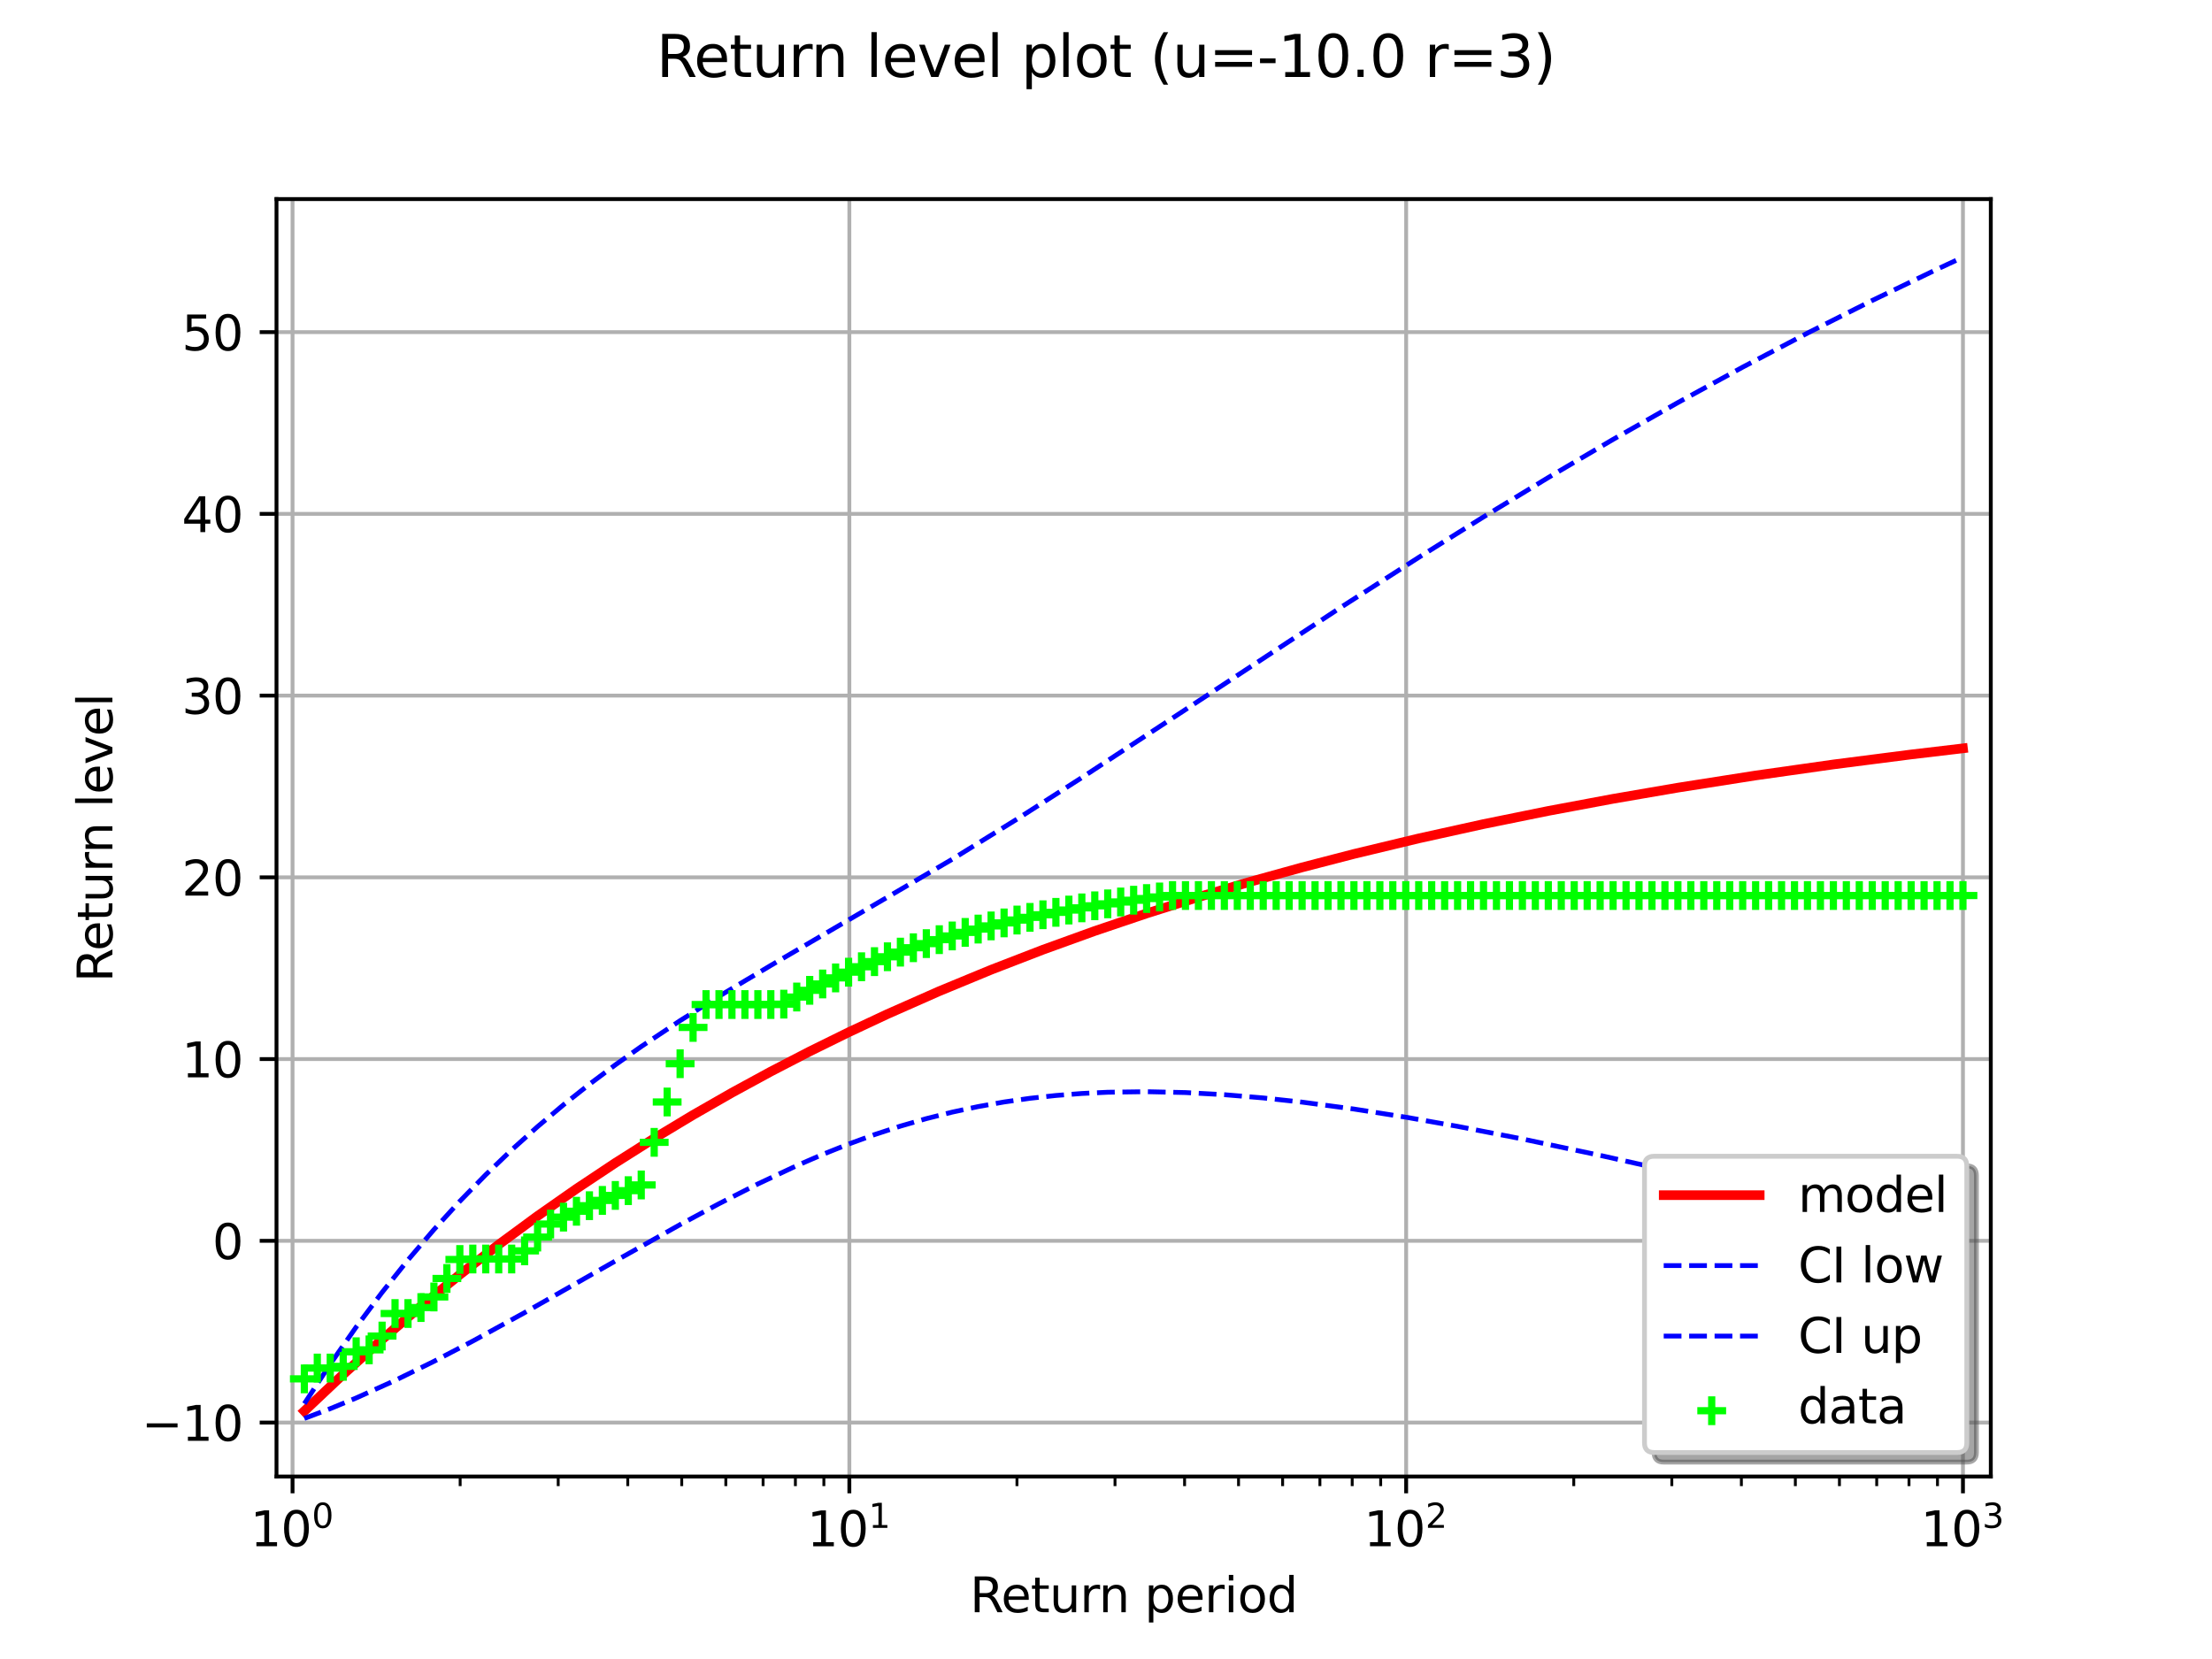 <?xml version="1.0" encoding="utf-8" standalone="no"?>
<!DOCTYPE svg PUBLIC "-//W3C//DTD SVG 1.1//EN"
  "http://www.w3.org/Graphics/SVG/1.1/DTD/svg11.dtd">
<svg xmlns:xlink="http://www.w3.org/1999/xlink" width="460.8pt" height="345.6pt" viewBox="0 0 460.8 345.6" xmlns="http://www.w3.org/2000/svg" version="1.1">
 <defs>
  <style type="text/css">*{stroke-linejoin: round; stroke-linecap: butt}</style>
 </defs>
 <g id="figure_1">
  <g id="patch_1">
   <path d="M 0 345.6 
L 460.8 345.6 
L 460.8 0 
L 0 0 
z
" style="fill: #ffffff"/>
  </g>
  <g id="axes_1">
   <g id="patch_2">
    <path d="M 57.6 307.584 
L 414.72 307.584 
L 414.72 41.472 
L 57.6 41.472 
z
" style="fill: #ffffff"/>
   </g>
   <g id="matplotlib.axis_1">
    <g id="xtick_1">
     <g id="line2d_1">
      <path d="M 60.942 307.584 
L 60.942 41.472 
" clip-path="url(#pc0e40a2abc)" style="fill: none; stroke: #b0b0b0; stroke-width: 0.8; stroke-linecap: square"/>
     </g>
     <g id="line2d_2">
      <defs>
       <path id="m2e408a1936" d="M 0 0 
L 0 3.5 
" style="stroke: #000000; stroke-width: 0.8"/>
      </defs>
      <g>
       <use xlink:href="#m2e408a1936" x="60.942" y="307.584" style="stroke: #000000; stroke-width: 0.8"/>
      </g>
     </g>
     <g id="text_1">
      <!-- $\mathdefault{10^{0}}$ -->
      <g transform="translate(52.142 322.182) scale(0.1 -0.1)">
       <defs>
        <path id="DejaVuSans-31" d="M 794 531 
L 1825 531 
L 1825 4091 
L 703 3866 
L 703 4441 
L 1819 4666 
L 2450 4666 
L 2450 531 
L 3481 531 
L 3481 0 
L 794 0 
L 794 531 
z
" transform="scale(0.016)"/>
        <path id="DejaVuSans-30" d="M 2034 4250 
Q 1547 4250 1301 3770 
Q 1056 3291 1056 2328 
Q 1056 1369 1301 889 
Q 1547 409 2034 409 
Q 2525 409 2770 889 
Q 3016 1369 3016 2328 
Q 3016 3291 2770 3770 
Q 2525 4250 2034 4250 
z
M 2034 4750 
Q 2819 4750 3233 4129 
Q 3647 3509 3647 2328 
Q 3647 1150 3233 529 
Q 2819 -91 2034 -91 
Q 1250 -91 836 529 
Q 422 1150 422 2328 
Q 422 3509 836 4129 
Q 1250 4750 2034 4750 
z
" transform="scale(0.016)"/>
       </defs>
       <use xlink:href="#DejaVuSans-31" transform="translate(0 0.766)"/>
       <use xlink:href="#DejaVuSans-30" transform="translate(63.623 0.766)"/>
       <use xlink:href="#DejaVuSans-30" transform="translate(128.203 39.047) scale(0.7)"/>
      </g>
     </g>
    </g>
    <g id="xtick_2">
     <g id="line2d_3">
      <path d="M 176.935 307.584 
L 176.935 41.472 
" clip-path="url(#pc0e40a2abc)" style="fill: none; stroke: #b0b0b0; stroke-width: 0.8; stroke-linecap: square"/>
     </g>
     <g id="line2d_4">
      <g>
       <use xlink:href="#m2e408a1936" x="176.935" y="307.584" style="stroke: #000000; stroke-width: 0.8"/>
      </g>
     </g>
     <g id="text_2">
      <!-- $\mathdefault{10^{1}}$ -->
      <g transform="translate(168.135 322.182) scale(0.1 -0.1)">
       <use xlink:href="#DejaVuSans-31" transform="translate(0 0.684)"/>
       <use xlink:href="#DejaVuSans-30" transform="translate(63.623 0.684)"/>
       <use xlink:href="#DejaVuSans-31" transform="translate(128.203 38.966) scale(0.7)"/>
      </g>
     </g>
    </g>
    <g id="xtick_3">
     <g id="line2d_5">
      <path d="M 292.928 307.584 
L 292.928 41.472 
" clip-path="url(#pc0e40a2abc)" style="fill: none; stroke: #b0b0b0; stroke-width: 0.8; stroke-linecap: square"/>
     </g>
     <g id="line2d_6">
      <g>
       <use xlink:href="#m2e408a1936" x="292.928" y="307.584" style="stroke: #000000; stroke-width: 0.8"/>
      </g>
     </g>
     <g id="text_3">
      <!-- $\mathdefault{10^{2}}$ -->
      <g transform="translate(284.128 322.182) scale(0.1 -0.1)">
       <defs>
        <path id="DejaVuSans-32" d="M 1228 531 
L 3431 531 
L 3431 0 
L 469 0 
L 469 531 
Q 828 903 1448 1529 
Q 2069 2156 2228 2338 
Q 2531 2678 2651 2914 
Q 2772 3150 2772 3378 
Q 2772 3750 2511 3984 
Q 2250 4219 1831 4219 
Q 1534 4219 1204 4116 
Q 875 4013 500 3803 
L 500 4441 
Q 881 4594 1212 4672 
Q 1544 4750 1819 4750 
Q 2544 4750 2975 4387 
Q 3406 4025 3406 3419 
Q 3406 3131 3298 2873 
Q 3191 2616 2906 2266 
Q 2828 2175 2409 1742 
Q 1991 1309 1228 531 
z
" transform="scale(0.016)"/>
       </defs>
       <use xlink:href="#DejaVuSans-31" transform="translate(0 0.766)"/>
       <use xlink:href="#DejaVuSans-30" transform="translate(63.623 0.766)"/>
       <use xlink:href="#DejaVuSans-32" transform="translate(128.203 39.047) scale(0.7)"/>
      </g>
     </g>
    </g>
    <g id="xtick_4">
     <g id="line2d_7">
      <path d="M 408.92 307.584 
L 408.92 41.472 
" clip-path="url(#pc0e40a2abc)" style="fill: none; stroke: #b0b0b0; stroke-width: 0.8; stroke-linecap: square"/>
     </g>
     <g id="line2d_8">
      <g>
       <use xlink:href="#m2e408a1936" x="408.92" y="307.584" style="stroke: #000000; stroke-width: 0.8"/>
      </g>
     </g>
     <g id="text_4">
      <!-- $\mathdefault{10^{3}}$ -->
      <g transform="translate(400.12 322.182) scale(0.1 -0.1)">
       <defs>
        <path id="DejaVuSans-33" d="M 2597 2516 
Q 3050 2419 3304 2112 
Q 3559 1806 3559 1356 
Q 3559 666 3084 287 
Q 2609 -91 1734 -91 
Q 1441 -91 1130 -33 
Q 819 25 488 141 
L 488 750 
Q 750 597 1062 519 
Q 1375 441 1716 441 
Q 2309 441 2620 675 
Q 2931 909 2931 1356 
Q 2931 1769 2642 2001 
Q 2353 2234 1838 2234 
L 1294 2234 
L 1294 2753 
L 1863 2753 
Q 2328 2753 2575 2939 
Q 2822 3125 2822 3475 
Q 2822 3834 2567 4026 
Q 2313 4219 1838 4219 
Q 1578 4219 1281 4162 
Q 984 4106 628 3988 
L 628 4550 
Q 988 4650 1302 4700 
Q 1616 4750 1894 4750 
Q 2613 4750 3031 4423 
Q 3450 4097 3450 3541 
Q 3450 3153 3228 2886 
Q 3006 2619 2597 2516 
z
" transform="scale(0.016)"/>
       </defs>
       <use xlink:href="#DejaVuSans-31" transform="translate(0 0.766)"/>
       <use xlink:href="#DejaVuSans-30" transform="translate(63.623 0.766)"/>
       <use xlink:href="#DejaVuSans-33" transform="translate(128.203 39.047) scale(0.7)"/>
      </g>
     </g>
    </g>
    <g id="xtick_5">
     <g id="line2d_9">
      <defs>
       <path id="m87f2225b94" d="M 0 0 
L 0 2 
" style="stroke: #000000; stroke-width: 0.6"/>
      </defs>
      <g>
       <use xlink:href="#m87f2225b94" x="95.859" y="307.584" style="stroke: #000000; stroke-width: 0.6"/>
      </g>
     </g>
    </g>
    <g id="xtick_6">
     <g id="line2d_10">
      <g>
       <use xlink:href="#m87f2225b94" x="116.284" y="307.584" style="stroke: #000000; stroke-width: 0.6"/>
      </g>
     </g>
    </g>
    <g id="xtick_7">
     <g id="line2d_11">
      <g>
       <use xlink:href="#m87f2225b94" x="130.776" y="307.584" style="stroke: #000000; stroke-width: 0.6"/>
      </g>
     </g>
    </g>
    <g id="xtick_8">
     <g id="line2d_12">
      <g>
       <use xlink:href="#m87f2225b94" x="142.017" y="307.584" style="stroke: #000000; stroke-width: 0.6"/>
      </g>
     </g>
    </g>
    <g id="xtick_9">
     <g id="line2d_13">
      <g>
       <use xlink:href="#m87f2225b94" x="151.202" y="307.584" style="stroke: #000000; stroke-width: 0.6"/>
      </g>
     </g>
    </g>
    <g id="xtick_10">
     <g id="line2d_14">
      <g>
       <use xlink:href="#m87f2225b94" x="158.967" y="307.584" style="stroke: #000000; stroke-width: 0.6"/>
      </g>
     </g>
    </g>
    <g id="xtick_11">
     <g id="line2d_15">
      <g>
       <use xlink:href="#m87f2225b94" x="165.694" y="307.584" style="stroke: #000000; stroke-width: 0.6"/>
      </g>
     </g>
    </g>
    <g id="xtick_12">
     <g id="line2d_16">
      <g>
       <use xlink:href="#m87f2225b94" x="171.627" y="307.584" style="stroke: #000000; stroke-width: 0.6"/>
      </g>
     </g>
    </g>
    <g id="xtick_13">
     <g id="line2d_17">
      <g>
       <use xlink:href="#m87f2225b94" x="211.852" y="307.584" style="stroke: #000000; stroke-width: 0.6"/>
      </g>
     </g>
    </g>
    <g id="xtick_14">
     <g id="line2d_18">
      <g>
       <use xlink:href="#m87f2225b94" x="232.277" y="307.584" style="stroke: #000000; stroke-width: 0.6"/>
      </g>
     </g>
    </g>
    <g id="xtick_15">
     <g id="line2d_19">
      <g>
       <use xlink:href="#m87f2225b94" x="246.769" y="307.584" style="stroke: #000000; stroke-width: 0.6"/>
      </g>
     </g>
    </g>
    <g id="xtick_16">
     <g id="line2d_20">
      <g>
       <use xlink:href="#m87f2225b94" x="258.01" y="307.584" style="stroke: #000000; stroke-width: 0.6"/>
      </g>
     </g>
    </g>
    <g id="xtick_17">
     <g id="line2d_21">
      <g>
       <use xlink:href="#m87f2225b94" x="267.195" y="307.584" style="stroke: #000000; stroke-width: 0.6"/>
      </g>
     </g>
    </g>
    <g id="xtick_18">
     <g id="line2d_22">
      <g>
       <use xlink:href="#m87f2225b94" x="274.96" y="307.584" style="stroke: #000000; stroke-width: 0.6"/>
      </g>
     </g>
    </g>
    <g id="xtick_19">
     <g id="line2d_23">
      <g>
       <use xlink:href="#m87f2225b94" x="281.687" y="307.584" style="stroke: #000000; stroke-width: 0.6"/>
      </g>
     </g>
    </g>
    <g id="xtick_20">
     <g id="line2d_24">
      <g>
       <use xlink:href="#m87f2225b94" x="287.62" y="307.584" style="stroke: #000000; stroke-width: 0.6"/>
      </g>
     </g>
    </g>
    <g id="xtick_21">
     <g id="line2d_25">
      <g>
       <use xlink:href="#m87f2225b94" x="327.845" y="307.584" style="stroke: #000000; stroke-width: 0.6"/>
      </g>
     </g>
    </g>
    <g id="xtick_22">
     <g id="line2d_26">
      <g>
       <use xlink:href="#m87f2225b94" x="348.27" y="307.584" style="stroke: #000000; stroke-width: 0.6"/>
      </g>
     </g>
    </g>
    <g id="xtick_23">
     <g id="line2d_27">
      <g>
       <use xlink:href="#m87f2225b94" x="362.762" y="307.584" style="stroke: #000000; stroke-width: 0.6"/>
      </g>
     </g>
    </g>
    <g id="xtick_24">
     <g id="line2d_28">
      <g>
       <use xlink:href="#m87f2225b94" x="374.003" y="307.584" style="stroke: #000000; stroke-width: 0.6"/>
      </g>
     </g>
    </g>
    <g id="xtick_25">
     <g id="line2d_29">
      <g>
       <use xlink:href="#m87f2225b94" x="383.187" y="307.584" style="stroke: #000000; stroke-width: 0.6"/>
      </g>
     </g>
    </g>
    <g id="xtick_26">
     <g id="line2d_30">
      <g>
       <use xlink:href="#m87f2225b94" x="390.953" y="307.584" style="stroke: #000000; stroke-width: 0.6"/>
      </g>
     </g>
    </g>
    <g id="xtick_27">
     <g id="line2d_31">
      <g>
       <use xlink:href="#m87f2225b94" x="397.679" y="307.584" style="stroke: #000000; stroke-width: 0.6"/>
      </g>
     </g>
    </g>
    <g id="xtick_28">
     <g id="line2d_32">
      <g>
       <use xlink:href="#m87f2225b94" x="403.613" y="307.584" style="stroke: #000000; stroke-width: 0.6"/>
      </g>
     </g>
    </g>
    <g id="text_5">
     <!-- Return period -->
     <g transform="translate(202.051 335.861) scale(0.1 -0.1)">
      <defs>
       <path id="DejaVuSans-52" d="M 2841 2188 
Q 3044 2119 3236 1894 
Q 3428 1669 3622 1275 
L 4263 0 
L 3584 0 
L 2988 1197 
Q 2756 1666 2539 1819 
Q 2322 1972 1947 1972 
L 1259 1972 
L 1259 0 
L 628 0 
L 628 4666 
L 2053 4666 
Q 2853 4666 3247 4331 
Q 3641 3997 3641 3322 
Q 3641 2881 3436 2590 
Q 3231 2300 2841 2188 
z
M 1259 4147 
L 1259 2491 
L 2053 2491 
Q 2509 2491 2742 2702 
Q 2975 2913 2975 3322 
Q 2975 3731 2742 3939 
Q 2509 4147 2053 4147 
L 1259 4147 
z
" transform="scale(0.016)"/>
       <path id="DejaVuSans-65" d="M 3597 1894 
L 3597 1613 
L 953 1613 
Q 991 1019 1311 708 
Q 1631 397 2203 397 
Q 2534 397 2845 478 
Q 3156 559 3463 722 
L 3463 178 
Q 3153 47 2828 -22 
Q 2503 -91 2169 -91 
Q 1331 -91 842 396 
Q 353 884 353 1716 
Q 353 2575 817 3079 
Q 1281 3584 2069 3584 
Q 2775 3584 3186 3129 
Q 3597 2675 3597 1894 
z
M 3022 2063 
Q 3016 2534 2758 2815 
Q 2500 3097 2075 3097 
Q 1594 3097 1305 2825 
Q 1016 2553 972 2059 
L 3022 2063 
z
" transform="scale(0.016)"/>
       <path id="DejaVuSans-74" d="M 1172 4494 
L 1172 3500 
L 2356 3500 
L 2356 3053 
L 1172 3053 
L 1172 1153 
Q 1172 725 1289 603 
Q 1406 481 1766 481 
L 2356 481 
L 2356 0 
L 1766 0 
Q 1100 0 847 248 
Q 594 497 594 1153 
L 594 3053 
L 172 3053 
L 172 3500 
L 594 3500 
L 594 4494 
L 1172 4494 
z
" transform="scale(0.016)"/>
       <path id="DejaVuSans-75" d="M 544 1381 
L 544 3500 
L 1119 3500 
L 1119 1403 
Q 1119 906 1312 657 
Q 1506 409 1894 409 
Q 2359 409 2629 706 
Q 2900 1003 2900 1516 
L 2900 3500 
L 3475 3500 
L 3475 0 
L 2900 0 
L 2900 538 
Q 2691 219 2414 64 
Q 2138 -91 1772 -91 
Q 1169 -91 856 284 
Q 544 659 544 1381 
z
M 1991 3584 
L 1991 3584 
z
" transform="scale(0.016)"/>
       <path id="DejaVuSans-72" d="M 2631 2963 
Q 2534 3019 2420 3045 
Q 2306 3072 2169 3072 
Q 1681 3072 1420 2755 
Q 1159 2438 1159 1844 
L 1159 0 
L 581 0 
L 581 3500 
L 1159 3500 
L 1159 2956 
Q 1341 3275 1631 3429 
Q 1922 3584 2338 3584 
Q 2397 3584 2469 3576 
Q 2541 3569 2628 3553 
L 2631 2963 
z
" transform="scale(0.016)"/>
       <path id="DejaVuSans-6e" d="M 3513 2113 
L 3513 0 
L 2938 0 
L 2938 2094 
Q 2938 2591 2744 2837 
Q 2550 3084 2163 3084 
Q 1697 3084 1428 2787 
Q 1159 2491 1159 1978 
L 1159 0 
L 581 0 
L 581 3500 
L 1159 3500 
L 1159 2956 
Q 1366 3272 1645 3428 
Q 1925 3584 2291 3584 
Q 2894 3584 3203 3211 
Q 3513 2838 3513 2113 
z
" transform="scale(0.016)"/>
       <path id="DejaVuSans-20" transform="scale(0.016)"/>
       <path id="DejaVuSans-70" d="M 1159 525 
L 1159 -1331 
L 581 -1331 
L 581 3500 
L 1159 3500 
L 1159 2969 
Q 1341 3281 1617 3432 
Q 1894 3584 2278 3584 
Q 2916 3584 3314 3078 
Q 3713 2572 3713 1747 
Q 3713 922 3314 415 
Q 2916 -91 2278 -91 
Q 1894 -91 1617 61 
Q 1341 213 1159 525 
z
M 3116 1747 
Q 3116 2381 2855 2742 
Q 2594 3103 2138 3103 
Q 1681 3103 1420 2742 
Q 1159 2381 1159 1747 
Q 1159 1113 1420 752 
Q 1681 391 2138 391 
Q 2594 391 2855 752 
Q 3116 1113 3116 1747 
z
" transform="scale(0.016)"/>
       <path id="DejaVuSans-69" d="M 603 3500 
L 1178 3500 
L 1178 0 
L 603 0 
L 603 3500 
z
M 603 4863 
L 1178 4863 
L 1178 4134 
L 603 4134 
L 603 4863 
z
" transform="scale(0.016)"/>
       <path id="DejaVuSans-6f" d="M 1959 3097 
Q 1497 3097 1228 2736 
Q 959 2375 959 1747 
Q 959 1119 1226 758 
Q 1494 397 1959 397 
Q 2419 397 2687 759 
Q 2956 1122 2956 1747 
Q 2956 2369 2687 2733 
Q 2419 3097 1959 3097 
z
M 1959 3584 
Q 2709 3584 3137 3096 
Q 3566 2609 3566 1747 
Q 3566 888 3137 398 
Q 2709 -91 1959 -91 
Q 1206 -91 779 398 
Q 353 888 353 1747 
Q 353 2609 779 3096 
Q 1206 3584 1959 3584 
z
" transform="scale(0.016)"/>
       <path id="DejaVuSans-64" d="M 2906 2969 
L 2906 4863 
L 3481 4863 
L 3481 0 
L 2906 0 
L 2906 525 
Q 2725 213 2448 61 
Q 2172 -91 1784 -91 
Q 1150 -91 751 415 
Q 353 922 353 1747 
Q 353 2572 751 3078 
Q 1150 3584 1784 3584 
Q 2172 3584 2448 3432 
Q 2725 3281 2906 2969 
z
M 947 1747 
Q 947 1113 1208 752 
Q 1469 391 1925 391 
Q 2381 391 2643 752 
Q 2906 1113 2906 1747 
Q 2906 2381 2643 2742 
Q 2381 3103 1925 3103 
Q 1469 3103 1208 2742 
Q 947 2381 947 1747 
z
" transform="scale(0.016)"/>
      </defs>
      <use xlink:href="#DejaVuSans-52"/>
      <use xlink:href="#DejaVuSans-65" transform="translate(64.982 0)"/>
      <use xlink:href="#DejaVuSans-74" transform="translate(126.506 0)"/>
      <use xlink:href="#DejaVuSans-75" transform="translate(165.715 0)"/>
      <use xlink:href="#DejaVuSans-72" transform="translate(229.094 0)"/>
      <use xlink:href="#DejaVuSans-6e" transform="translate(268.457 0)"/>
      <use xlink:href="#DejaVuSans-20" transform="translate(331.836 0)"/>
      <use xlink:href="#DejaVuSans-70" transform="translate(363.623 0)"/>
      <use xlink:href="#DejaVuSans-65" transform="translate(427.1 0)"/>
      <use xlink:href="#DejaVuSans-72" transform="translate(488.623 0)"/>
      <use xlink:href="#DejaVuSans-69" transform="translate(529.736 0)"/>
      <use xlink:href="#DejaVuSans-6f" transform="translate(557.52 0)"/>
      <use xlink:href="#DejaVuSans-64" transform="translate(618.701 0)"/>
     </g>
    </g>
   </g>
   <g id="matplotlib.axis_2">
    <g id="ytick_1">
     <g id="line2d_33">
      <path d="M 57.6 296.347 
L 414.72 296.347 
" clip-path="url(#pc0e40a2abc)" style="fill: none; stroke: #b0b0b0; stroke-width: 0.8; stroke-linecap: square"/>
     </g>
     <g id="line2d_34">
      <defs>
       <path id="m64a592b138" d="M 0 0 
L -3.5 0 
" style="stroke: #000000; stroke-width: 0.8"/>
      </defs>
      <g>
       <use xlink:href="#m64a592b138" x="57.6" y="296.347" style="stroke: #000000; stroke-width: 0.8"/>
      </g>
     </g>
     <g id="text_6">
      <!-- −10 -->
      <g transform="translate(29.495 300.146) scale(0.1 -0.1)">
       <defs>
        <path id="DejaVuSans-2212" d="M 678 2272 
L 4684 2272 
L 4684 1741 
L 678 1741 
L 678 2272 
z
" transform="scale(0.016)"/>
       </defs>
       <use xlink:href="#DejaVuSans-2212"/>
       <use xlink:href="#DejaVuSans-31" transform="translate(83.789 0)"/>
       <use xlink:href="#DejaVuSans-30" transform="translate(147.412 0)"/>
      </g>
     </g>
    </g>
    <g id="ytick_2">
     <g id="line2d_35">
      <path d="M 57.6 258.487 
L 414.72 258.487 
" clip-path="url(#pc0e40a2abc)" style="fill: none; stroke: #b0b0b0; stroke-width: 0.8; stroke-linecap: square"/>
     </g>
     <g id="line2d_36">
      <g>
       <use xlink:href="#m64a592b138" x="57.6" y="258.487" style="stroke: #000000; stroke-width: 0.8"/>
      </g>
     </g>
     <g id="text_7">
      <!-- 0 -->
      <g transform="translate(44.237 262.287) scale(0.1 -0.1)">
       <use xlink:href="#DejaVuSans-30"/>
      </g>
     </g>
    </g>
    <g id="ytick_3">
     <g id="line2d_37">
      <path d="M 57.6 220.627 
L 414.72 220.627 
" clip-path="url(#pc0e40a2abc)" style="fill: none; stroke: #b0b0b0; stroke-width: 0.8; stroke-linecap: square"/>
     </g>
     <g id="line2d_38">
      <g>
       <use xlink:href="#m64a592b138" x="57.6" y="220.627" style="stroke: #000000; stroke-width: 0.8"/>
      </g>
     </g>
     <g id="text_8">
      <!-- 10 -->
      <g transform="translate(37.875 224.427) scale(0.1 -0.1)">
       <use xlink:href="#DejaVuSans-31"/>
       <use xlink:href="#DejaVuSans-30" transform="translate(63.623 0)"/>
      </g>
     </g>
    </g>
    <g id="ytick_4">
     <g id="line2d_39">
      <path d="M 57.6 182.767 
L 414.72 182.767 
" clip-path="url(#pc0e40a2abc)" style="fill: none; stroke: #b0b0b0; stroke-width: 0.8; stroke-linecap: square"/>
     </g>
     <g id="line2d_40">
      <g>
       <use xlink:href="#m64a592b138" x="57.6" y="182.767" style="stroke: #000000; stroke-width: 0.8"/>
      </g>
     </g>
     <g id="text_9">
      <!-- 20 -->
      <g transform="translate(37.875 186.567) scale(0.1 -0.1)">
       <use xlink:href="#DejaVuSans-32"/>
       <use xlink:href="#DejaVuSans-30" transform="translate(63.623 0)"/>
      </g>
     </g>
    </g>
    <g id="ytick_5">
     <g id="line2d_41">
      <path d="M 57.6 144.907 
L 414.72 144.907 
" clip-path="url(#pc0e40a2abc)" style="fill: none; stroke: #b0b0b0; stroke-width: 0.8; stroke-linecap: square"/>
     </g>
     <g id="line2d_42">
      <g>
       <use xlink:href="#m64a592b138" x="57.6" y="144.907" style="stroke: #000000; stroke-width: 0.8"/>
      </g>
     </g>
     <g id="text_10">
      <!-- 30 -->
      <g transform="translate(37.875 148.707) scale(0.1 -0.1)">
       <use xlink:href="#DejaVuSans-33"/>
       <use xlink:href="#DejaVuSans-30" transform="translate(63.623 0)"/>
      </g>
     </g>
    </g>
    <g id="ytick_6">
     <g id="line2d_43">
      <path d="M 57.6 107.048 
L 414.72 107.048 
" clip-path="url(#pc0e40a2abc)" style="fill: none; stroke: #b0b0b0; stroke-width: 0.8; stroke-linecap: square"/>
     </g>
     <g id="line2d_44">
      <g>
       <use xlink:href="#m64a592b138" x="57.6" y="107.048" style="stroke: #000000; stroke-width: 0.8"/>
      </g>
     </g>
     <g id="text_11">
      <!-- 40 -->
      <g transform="translate(37.875 110.847) scale(0.1 -0.1)">
       <defs>
        <path id="DejaVuSans-34" d="M 2419 4116 
L 825 1625 
L 2419 1625 
L 2419 4116 
z
M 2253 4666 
L 3047 4666 
L 3047 1625 
L 3713 1625 
L 3713 1100 
L 3047 1100 
L 3047 0 
L 2419 0 
L 2419 1100 
L 313 1100 
L 313 1709 
L 2253 4666 
z
" transform="scale(0.016)"/>
       </defs>
       <use xlink:href="#DejaVuSans-34"/>
       <use xlink:href="#DejaVuSans-30" transform="translate(63.623 0)"/>
      </g>
     </g>
    </g>
    <g id="ytick_7">
     <g id="line2d_45">
      <path d="M 57.6 69.188 
L 414.72 69.188 
" clip-path="url(#pc0e40a2abc)" style="fill: none; stroke: #b0b0b0; stroke-width: 0.8; stroke-linecap: square"/>
     </g>
     <g id="line2d_46">
      <g>
       <use xlink:href="#m64a592b138" x="57.6" y="69.188" style="stroke: #000000; stroke-width: 0.8"/>
      </g>
     </g>
     <g id="text_12">
      <!-- 50 -->
      <g transform="translate(37.875 72.987) scale(0.1 -0.1)">
       <defs>
        <path id="DejaVuSans-35" d="M 691 4666 
L 3169 4666 
L 3169 4134 
L 1269 4134 
L 1269 2991 
Q 1406 3038 1543 3061 
Q 1681 3084 1819 3084 
Q 2600 3084 3056 2656 
Q 3513 2228 3513 1497 
Q 3513 744 3044 326 
Q 2575 -91 1722 -91 
Q 1428 -91 1123 -41 
Q 819 9 494 109 
L 494 744 
Q 775 591 1075 516 
Q 1375 441 1709 441 
Q 2250 441 2565 725 
Q 2881 1009 2881 1497 
Q 2881 1984 2565 2268 
Q 2250 2553 1709 2553 
Q 1456 2553 1204 2497 
Q 953 2441 691 2322 
L 691 4666 
z
" transform="scale(0.016)"/>
       </defs>
       <use xlink:href="#DejaVuSans-35"/>
       <use xlink:href="#DejaVuSans-30" transform="translate(63.623 0)"/>
      </g>
     </g>
    </g>
    <g id="text_13">
     <!-- Return level -->
     <g transform="translate(23.416 204.599) rotate(-90) scale(0.1 -0.1)">
      <defs>
       <path id="DejaVuSans-6c" d="M 603 4863 
L 1178 4863 
L 1178 0 
L 603 0 
L 603 4863 
z
" transform="scale(0.016)"/>
       <path id="DejaVuSans-76" d="M 191 3500 
L 800 3500 
L 1894 563 
L 2988 3500 
L 3597 3500 
L 2284 0 
L 1503 0 
L 191 3500 
z
" transform="scale(0.016)"/>
      </defs>
      <use xlink:href="#DejaVuSans-52"/>
      <use xlink:href="#DejaVuSans-65" transform="translate(64.982 0)"/>
      <use xlink:href="#DejaVuSans-74" transform="translate(126.506 0)"/>
      <use xlink:href="#DejaVuSans-75" transform="translate(165.715 0)"/>
      <use xlink:href="#DejaVuSans-72" transform="translate(229.094 0)"/>
      <use xlink:href="#DejaVuSans-6e" transform="translate(268.457 0)"/>
      <use xlink:href="#DejaVuSans-20" transform="translate(331.836 0)"/>
      <use xlink:href="#DejaVuSans-6c" transform="translate(363.623 0)"/>
      <use xlink:href="#DejaVuSans-65" transform="translate(391.406 0)"/>
      <use xlink:href="#DejaVuSans-76" transform="translate(452.93 0)"/>
      <use xlink:href="#DejaVuSans-65" transform="translate(512.109 0)"/>
      <use xlink:href="#DejaVuSans-6c" transform="translate(573.633 0)"/>
     </g>
    </g>
   </g>
   <g id="line2d_47">
    <path d="M 63.4 293.949 
L 71.498 286.3 
L 79.596 279.024 
L 87.694 272.104 
L 95.792 265.523 
L 103.89 259.263 
L 111.988 253.309 
L 120.087 247.646 
L 128.185 242.26 
L 136.283 237.137 
L 144.381 232.264 
L 152.479 227.63 
L 160.577 223.222 
L 168.675 219.029 
L 176.774 215.042 
L 184.872 211.249 
L 195.669 206.479 
L 206.467 202.017 
L 217.264 197.844 
L 228.062 193.94 
L 238.859 190.288 
L 249.657 186.873 
L 260.454 183.678 
L 271.252 180.69 
L 282.049 177.895 
L 295.546 174.654 
L 309.043 171.672 
L 322.54 168.929 
L 336.037 166.406 
L 349.534 164.086 
L 365.73 161.545 
L 381.927 159.246 
L 398.123 157.167 
L 408.92 155.892 
L 408.92 155.892 
" clip-path="url(#pc0e40a2abc)" style="fill: none; stroke: #ff0000; stroke-width: 2; stroke-linecap: square"/>
   </g>
   <g id="line2d_48">
    <path d="M 63.4 295.488 
L 68.798 293.451 
L 74.197 291.224 
L 82.295 287.57 
L 90.393 283.598 
L 98.492 279.37 
L 109.289 273.442 
L 128.185 262.689 
L 141.682 255.107 
L 149.78 250.755 
L 157.878 246.639 
L 165.976 242.828 
L 171.375 240.489 
L 176.774 238.33 
L 182.172 236.362 
L 187.571 234.595 
L 192.97 233.032 
L 198.369 231.675 
L 203.767 230.52 
L 209.166 229.563 
L 214.565 228.796 
L 219.964 228.209 
L 225.362 227.792 
L 230.761 227.533 
L 238.859 227.419 
L 246.958 227.601 
L 255.056 228.045 
L 263.154 228.719 
L 271.252 229.595 
L 282.049 231.033 
L 292.847 232.73 
L 303.645 234.641 
L 317.141 237.268 
L 333.338 240.686 
L 352.233 244.922 
L 381.927 251.858 
L 408.92 258.217 
L 408.92 258.217 
" clip-path="url(#pc0e40a2abc)" style="fill: none; stroke-dasharray: 3.7,1.6; stroke-dashoffset: 0; stroke: #0000ff"/>
   </g>
   <g id="line2d_49">
    <path d="M 63.4 292.41 
L 68.798 284.163 
L 74.197 276.444 
L 79.596 269.222 
L 84.995 262.466 
L 90.393 256.149 
L 95.792 250.241 
L 101.191 244.715 
L 106.59 239.542 
L 111.988 234.694 
L 117.387 230.145 
L 122.786 225.866 
L 128.185 221.83 
L 133.584 218.008 
L 141.682 212.615 
L 149.78 207.543 
L 160.577 201.112 
L 198.369 178.996 
L 211.866 170.634 
L 225.362 161.991 
L 244.258 149.595 
L 279.35 126.505 
L 295.546 116.118 
L 309.043 107.681 
L 322.54 99.479 
L 336.037 91.535 
L 349.534 83.866 
L 363.031 76.482 
L 376.528 69.39 
L 390.025 62.592 
L 403.522 56.088 
L 408.92 53.568 
L 408.92 53.568 
" clip-path="url(#pc0e40a2abc)" style="fill: none; stroke-dasharray: 3.7,1.6; stroke-dashoffset: 0; stroke: #0000ff"/>
   </g>
   <g id="patch_3">
    <path d="M 57.6 307.584 
L 57.6 41.472 
" style="fill: none; stroke: #000000; stroke-width: 0.8; stroke-linejoin: miter; stroke-linecap: square"/>
   </g>
   <g id="patch_4">
    <path d="M 414.72 307.584 
L 414.72 41.472 
" style="fill: none; stroke: #000000; stroke-width: 0.8; stroke-linejoin: miter; stroke-linecap: square"/>
   </g>
   <g id="patch_5">
    <path d="M 57.6 307.584 
L 414.72 307.584 
" style="fill: none; stroke: #000000; stroke-width: 0.8; stroke-linejoin: miter; stroke-linecap: square"/>
   </g>
   <g id="patch_6">
    <path d="M 57.6 41.472 
L 414.72 41.472 
" style="fill: none; stroke: #000000; stroke-width: 0.8; stroke-linejoin: miter; stroke-linecap: square"/>
   </g>
   <g id="PathCollection_1">
    <defs>
     <path id="me8f165c78a" d="M -3 0 
L 3 0 
M 0 3 
L 0 -3 
" style="stroke: #00ff00; stroke-width: 1.5"/>
    </defs>
    <g clip-path="url(#pc0e40a2abc)">
     <use xlink:href="#me8f165c78a" x="63.4" y="287.243" style="fill: #00ff00; stroke: #00ff00; stroke-width: 1.5"/>
     <use xlink:href="#me8f165c78a" x="66.099" y="284.989" style="fill: #00ff00; stroke: #00ff00; stroke-width: 1.5"/>
     <use xlink:href="#me8f165c78a" x="68.798" y="284.989" style="fill: #00ff00; stroke: #00ff00; stroke-width: 1.5"/>
     <use xlink:href="#me8f165c78a" x="71.498" y="284.641" style="fill: #00ff00; stroke: #00ff00; stroke-width: 1.5"/>
     <use xlink:href="#me8f165c78a" x="74.197" y="281.598" style="fill: #00ff00; stroke: #00ff00; stroke-width: 1.5"/>
     <use xlink:href="#me8f165c78a" x="76.897" y="281.203" style="fill: #00ff00; stroke: #00ff00; stroke-width: 1.5"/>
     <use xlink:href="#me8f165c78a" x="79.596" y="278.326" style="fill: #00ff00; stroke: #00ff00; stroke-width: 1.5"/>
     <use xlink:href="#me8f165c78a" x="82.295" y="273.631" style="fill: #00ff00; stroke: #00ff00; stroke-width: 1.5"/>
     <use xlink:href="#me8f165c78a" x="84.995" y="273.631" style="fill: #00ff00; stroke: #00ff00; stroke-width: 1.5"/>
     <use xlink:href="#me8f165c78a" x="87.694" y="272.388" style="fill: #00ff00; stroke: #00ff00; stroke-width: 1.5"/>
     <use xlink:href="#me8f165c78a" x="90.393" y="270.181" style="fill: #00ff00; stroke: #00ff00; stroke-width: 1.5"/>
     <use xlink:href="#me8f165c78a" x="93.093" y="266.334" style="fill: #00ff00; stroke: #00ff00; stroke-width: 1.5"/>
     <use xlink:href="#me8f165c78a" x="95.792" y="262.369" style="fill: #00ff00; stroke: #00ff00; stroke-width: 1.5"/>
     <use xlink:href="#me8f165c78a" x="98.492" y="262.273" style="fill: #00ff00; stroke: #00ff00; stroke-width: 1.5"/>
     <use xlink:href="#me8f165c78a" x="101.191" y="262.273" style="fill: #00ff00; stroke: #00ff00; stroke-width: 1.5"/>
     <use xlink:href="#me8f165c78a" x="103.89" y="262.273" style="fill: #00ff00; stroke: #00ff00; stroke-width: 1.5"/>
     <use xlink:href="#me8f165c78a" x="106.59" y="262.273" style="fill: #00ff00; stroke: #00ff00; stroke-width: 1.5"/>
     <use xlink:href="#me8f165c78a" x="109.289" y="260.583" style="fill: #00ff00; stroke: #00ff00; stroke-width: 1.5"/>
     <use xlink:href="#me8f165c78a" x="111.988" y="257.708" style="fill: #00ff00; stroke: #00ff00; stroke-width: 1.5"/>
     <use xlink:href="#me8f165c78a" x="114.688" y="254.984" style="fill: #00ff00; stroke: #00ff00; stroke-width: 1.5"/>
     <use xlink:href="#me8f165c78a" x="117.387" y="253.551" style="fill: #00ff00; stroke: #00ff00; stroke-width: 1.5"/>
     <use xlink:href="#me8f165c78a" x="120.087" y="252.327" style="fill: #00ff00; stroke: #00ff00; stroke-width: 1.5"/>
     <use xlink:href="#me8f165c78a" x="122.786" y="251.167" style="fill: #00ff00; stroke: #00ff00; stroke-width: 1.5"/>
     <use xlink:href="#me8f165c78a" x="125.485" y="250.067" style="fill: #00ff00; stroke: #00ff00; stroke-width: 1.5"/>
     <use xlink:href="#me8f165c78a" x="128.185" y="249.025" style="fill: #00ff00; stroke: #00ff00; stroke-width: 1.5"/>
     <use xlink:href="#me8f165c78a" x="130.884" y="248.037" style="fill: #00ff00; stroke: #00ff00; stroke-width: 1.5"/>
     <use xlink:href="#me8f165c78a" x="133.584" y="246.847" style="fill: #00ff00; stroke: #00ff00; stroke-width: 1.5"/>
     <use xlink:href="#me8f165c78a" x="136.283" y="237.973" style="fill: #00ff00; stroke: #00ff00; stroke-width: 1.5"/>
     <use xlink:href="#me8f165c78a" x="138.982" y="229.562" style="fill: #00ff00; stroke: #00ff00; stroke-width: 1.5"/>
     <use xlink:href="#me8f165c78a" x="141.682" y="221.589" style="fill: #00ff00; stroke: #00ff00; stroke-width: 1.5"/>
     <use xlink:href="#me8f165c78a" x="144.381" y="214.033" style="fill: #00ff00; stroke: #00ff00; stroke-width: 1.5"/>
     <use xlink:href="#me8f165c78a" x="147.08" y="209.269" style="fill: #00ff00; stroke: #00ff00; stroke-width: 1.5"/>
     <use xlink:href="#me8f165c78a" x="149.78" y="209.269" style="fill: #00ff00; stroke: #00ff00; stroke-width: 1.5"/>
     <use xlink:href="#me8f165c78a" x="152.479" y="209.269" style="fill: #00ff00; stroke: #00ff00; stroke-width: 1.5"/>
     <use xlink:href="#me8f165c78a" x="155.179" y="209.269" style="fill: #00ff00; stroke: #00ff00; stroke-width: 1.5"/>
     <use xlink:href="#me8f165c78a" x="157.878" y="209.269" style="fill: #00ff00; stroke: #00ff00; stroke-width: 1.5"/>
     <use xlink:href="#me8f165c78a" x="160.577" y="209.269" style="fill: #00ff00; stroke: #00ff00; stroke-width: 1.5"/>
     <use xlink:href="#me8f165c78a" x="163.277" y="209.176" style="fill: #00ff00; stroke: #00ff00; stroke-width: 1.5"/>
     <use xlink:href="#me8f165c78a" x="165.976" y="207.699" style="fill: #00ff00; stroke: #00ff00; stroke-width: 1.5"/>
     <use xlink:href="#me8f165c78a" x="168.675" y="206.299" style="fill: #00ff00; stroke: #00ff00; stroke-width: 1.5"/>
     <use xlink:href="#me8f165c78a" x="171.375" y="204.973" style="fill: #00ff00; stroke: #00ff00; stroke-width: 1.5"/>
     <use xlink:href="#me8f165c78a" x="174.074" y="203.715" style="fill: #00ff00; stroke: #00ff00; stroke-width: 1.5"/>
     <use xlink:href="#me8f165c78a" x="176.774" y="202.524" style="fill: #00ff00; stroke: #00ff00; stroke-width: 1.5"/>
     <use xlink:href="#me8f165c78a" x="179.473" y="201.394" style="fill: #00ff00; stroke: #00ff00; stroke-width: 1.5"/>
     <use xlink:href="#me8f165c78a" x="182.172" y="200.324" style="fill: #00ff00; stroke: #00ff00; stroke-width: 1.5"/>
     <use xlink:href="#me8f165c78a" x="184.872" y="199.309" style="fill: #00ff00; stroke: #00ff00; stroke-width: 1.5"/>
     <use xlink:href="#me8f165c78a" x="187.571" y="198.347" style="fill: #00ff00; stroke: #00ff00; stroke-width: 1.5"/>
     <use xlink:href="#me8f165c78a" x="190.271" y="197.435" style="fill: #00ff00; stroke: #00ff00; stroke-width: 1.5"/>
     <use xlink:href="#me8f165c78a" x="192.97" y="196.571" style="fill: #00ff00; stroke: #00ff00; stroke-width: 1.5"/>
     <use xlink:href="#me8f165c78a" x="195.669" y="195.752" style="fill: #00ff00; stroke: #00ff00; stroke-width: 1.5"/>
     <use xlink:href="#me8f165c78a" x="198.369" y="194.976" style="fill: #00ff00; stroke: #00ff00; stroke-width: 1.5"/>
     <use xlink:href="#me8f165c78a" x="201.068" y="194.24" style="fill: #00ff00; stroke: #00ff00; stroke-width: 1.5"/>
     <use xlink:href="#me8f165c78a" x="203.767" y="193.543" style="fill: #00ff00; stroke: #00ff00; stroke-width: 1.5"/>
     <use xlink:href="#me8f165c78a" x="206.467" y="192.882" style="fill: #00ff00; stroke: #00ff00; stroke-width: 1.5"/>
     <use xlink:href="#me8f165c78a" x="209.166" y="192.255" style="fill: #00ff00; stroke: #00ff00; stroke-width: 1.5"/>
     <use xlink:href="#me8f165c78a" x="211.866" y="191.662" style="fill: #00ff00; stroke: #00ff00; stroke-width: 1.5"/>
     <use xlink:href="#me8f165c78a" x="214.565" y="191.099" style="fill: #00ff00; stroke: #00ff00; stroke-width: 1.5"/>
     <use xlink:href="#me8f165c78a" x="217.264" y="190.565" style="fill: #00ff00; stroke: #00ff00; stroke-width: 1.5"/>
     <use xlink:href="#me8f165c78a" x="219.964" y="190.06" style="fill: #00ff00; stroke: #00ff00; stroke-width: 1.5"/>
     <use xlink:href="#me8f165c78a" x="222.663" y="189.58" style="fill: #00ff00; stroke: #00ff00; stroke-width: 1.5"/>
     <use xlink:href="#me8f165c78a" x="225.362" y="189.126" style="fill: #00ff00; stroke: #00ff00; stroke-width: 1.5"/>
     <use xlink:href="#me8f165c78a" x="228.062" y="188.696" style="fill: #00ff00; stroke: #00ff00; stroke-width: 1.5"/>
     <use xlink:href="#me8f165c78a" x="230.761" y="188.288" style="fill: #00ff00; stroke: #00ff00; stroke-width: 1.5"/>
     <use xlink:href="#me8f165c78a" x="233.461" y="187.901" style="fill: #00ff00; stroke: #00ff00; stroke-width: 1.5"/>
     <use xlink:href="#me8f165c78a" x="236.16" y="187.534" style="fill: #00ff00; stroke: #00ff00; stroke-width: 1.5"/>
     <use xlink:href="#me8f165c78a" x="238.859" y="187.187" style="fill: #00ff00; stroke: #00ff00; stroke-width: 1.5"/>
     <use xlink:href="#me8f165c78a" x="241.559" y="186.857" style="fill: #00ff00; stroke: #00ff00; stroke-width: 1.5"/>
     <use xlink:href="#me8f165c78a" x="244.258" y="186.553" style="fill: #00ff00; stroke: #00ff00; stroke-width: 1.5"/>
     <use xlink:href="#me8f165c78a" x="246.958" y="186.553" style="fill: #00ff00; stroke: #00ff00; stroke-width: 1.5"/>
     <use xlink:href="#me8f165c78a" x="249.657" y="186.553" style="fill: #00ff00; stroke: #00ff00; stroke-width: 1.5"/>
     <use xlink:href="#me8f165c78a" x="252.356" y="186.553" style="fill: #00ff00; stroke: #00ff00; stroke-width: 1.5"/>
     <use xlink:href="#me8f165c78a" x="255.056" y="186.553" style="fill: #00ff00; stroke: #00ff00; stroke-width: 1.5"/>
     <use xlink:href="#me8f165c78a" x="257.755" y="186.553" style="fill: #00ff00; stroke: #00ff00; stroke-width: 1.5"/>
     <use xlink:href="#me8f165c78a" x="260.454" y="186.553" style="fill: #00ff00; stroke: #00ff00; stroke-width: 1.5"/>
     <use xlink:href="#me8f165c78a" x="263.154" y="186.553" style="fill: #00ff00; stroke: #00ff00; stroke-width: 1.5"/>
     <use xlink:href="#me8f165c78a" x="265.853" y="186.553" style="fill: #00ff00; stroke: #00ff00; stroke-width: 1.5"/>
     <use xlink:href="#me8f165c78a" x="268.553" y="186.553" style="fill: #00ff00; stroke: #00ff00; stroke-width: 1.5"/>
     <use xlink:href="#me8f165c78a" x="271.252" y="186.553" style="fill: #00ff00; stroke: #00ff00; stroke-width: 1.5"/>
     <use xlink:href="#me8f165c78a" x="273.951" y="186.553" style="fill: #00ff00; stroke: #00ff00; stroke-width: 1.5"/>
     <use xlink:href="#me8f165c78a" x="276.651" y="186.553" style="fill: #00ff00; stroke: #00ff00; stroke-width: 1.5"/>
     <use xlink:href="#me8f165c78a" x="279.35" y="186.553" style="fill: #00ff00; stroke: #00ff00; stroke-width: 1.5"/>
     <use xlink:href="#me8f165c78a" x="282.049" y="186.553" style="fill: #00ff00; stroke: #00ff00; stroke-width: 1.5"/>
     <use xlink:href="#me8f165c78a" x="284.749" y="186.553" style="fill: #00ff00; stroke: #00ff00; stroke-width: 1.5"/>
     <use xlink:href="#me8f165c78a" x="287.448" y="186.553" style="fill: #00ff00; stroke: #00ff00; stroke-width: 1.5"/>
     <use xlink:href="#me8f165c78a" x="290.148" y="186.553" style="fill: #00ff00; stroke: #00ff00; stroke-width: 1.5"/>
     <use xlink:href="#me8f165c78a" x="292.847" y="186.553" style="fill: #00ff00; stroke: #00ff00; stroke-width: 1.5"/>
     <use xlink:href="#me8f165c78a" x="295.546" y="186.553" style="fill: #00ff00; stroke: #00ff00; stroke-width: 1.5"/>
     <use xlink:href="#me8f165c78a" x="298.246" y="186.553" style="fill: #00ff00; stroke: #00ff00; stroke-width: 1.5"/>
     <use xlink:href="#me8f165c78a" x="300.945" y="186.553" style="fill: #00ff00; stroke: #00ff00; stroke-width: 1.5"/>
     <use xlink:href="#me8f165c78a" x="303.645" y="186.553" style="fill: #00ff00; stroke: #00ff00; stroke-width: 1.5"/>
     <use xlink:href="#me8f165c78a" x="306.344" y="186.553" style="fill: #00ff00; stroke: #00ff00; stroke-width: 1.5"/>
     <use xlink:href="#me8f165c78a" x="309.043" y="186.553" style="fill: #00ff00; stroke: #00ff00; stroke-width: 1.5"/>
     <use xlink:href="#me8f165c78a" x="311.743" y="186.553" style="fill: #00ff00; stroke: #00ff00; stroke-width: 1.5"/>
     <use xlink:href="#me8f165c78a" x="314.442" y="186.553" style="fill: #00ff00; stroke: #00ff00; stroke-width: 1.5"/>
     <use xlink:href="#me8f165c78a" x="317.141" y="186.553" style="fill: #00ff00; stroke: #00ff00; stroke-width: 1.5"/>
     <use xlink:href="#me8f165c78a" x="319.841" y="186.553" style="fill: #00ff00; stroke: #00ff00; stroke-width: 1.5"/>
     <use xlink:href="#me8f165c78a" x="322.54" y="186.553" style="fill: #00ff00; stroke: #00ff00; stroke-width: 1.5"/>
     <use xlink:href="#me8f165c78a" x="325.24" y="186.553" style="fill: #00ff00; stroke: #00ff00; stroke-width: 1.5"/>
     <use xlink:href="#me8f165c78a" x="327.939" y="186.553" style="fill: #00ff00; stroke: #00ff00; stroke-width: 1.5"/>
     <use xlink:href="#me8f165c78a" x="330.638" y="186.553" style="fill: #00ff00; stroke: #00ff00; stroke-width: 1.5"/>
     <use xlink:href="#me8f165c78a" x="333.338" y="186.553" style="fill: #00ff00; stroke: #00ff00; stroke-width: 1.5"/>
     <use xlink:href="#me8f165c78a" x="336.037" y="186.553" style="fill: #00ff00; stroke: #00ff00; stroke-width: 1.5"/>
     <use xlink:href="#me8f165c78a" x="338.736" y="186.553" style="fill: #00ff00; stroke: #00ff00; stroke-width: 1.5"/>
     <use xlink:href="#me8f165c78a" x="341.436" y="186.553" style="fill: #00ff00; stroke: #00ff00; stroke-width: 1.5"/>
     <use xlink:href="#me8f165c78a" x="344.135" y="186.553" style="fill: #00ff00; stroke: #00ff00; stroke-width: 1.5"/>
     <use xlink:href="#me8f165c78a" x="346.835" y="186.553" style="fill: #00ff00; stroke: #00ff00; stroke-width: 1.5"/>
     <use xlink:href="#me8f165c78a" x="349.534" y="186.553" style="fill: #00ff00; stroke: #00ff00; stroke-width: 1.5"/>
     <use xlink:href="#me8f165c78a" x="352.233" y="186.553" style="fill: #00ff00; stroke: #00ff00; stroke-width: 1.5"/>
     <use xlink:href="#me8f165c78a" x="354.933" y="186.553" style="fill: #00ff00; stroke: #00ff00; stroke-width: 1.5"/>
     <use xlink:href="#me8f165c78a" x="357.632" y="186.553" style="fill: #00ff00; stroke: #00ff00; stroke-width: 1.5"/>
     <use xlink:href="#me8f165c78a" x="360.332" y="186.553" style="fill: #00ff00; stroke: #00ff00; stroke-width: 1.5"/>
     <use xlink:href="#me8f165c78a" x="363.031" y="186.553" style="fill: #00ff00; stroke: #00ff00; stroke-width: 1.5"/>
     <use xlink:href="#me8f165c78a" x="365.73" y="186.553" style="fill: #00ff00; stroke: #00ff00; stroke-width: 1.5"/>
     <use xlink:href="#me8f165c78a" x="368.43" y="186.553" style="fill: #00ff00; stroke: #00ff00; stroke-width: 1.5"/>
     <use xlink:href="#me8f165c78a" x="371.129" y="186.553" style="fill: #00ff00; stroke: #00ff00; stroke-width: 1.5"/>
     <use xlink:href="#me8f165c78a" x="373.828" y="186.553" style="fill: #00ff00; stroke: #00ff00; stroke-width: 1.5"/>
     <use xlink:href="#me8f165c78a" x="376.528" y="186.553" style="fill: #00ff00; stroke: #00ff00; stroke-width: 1.5"/>
     <use xlink:href="#me8f165c78a" x="379.227" y="186.553" style="fill: #00ff00; stroke: #00ff00; stroke-width: 1.5"/>
     <use xlink:href="#me8f165c78a" x="381.927" y="186.553" style="fill: #00ff00; stroke: #00ff00; stroke-width: 1.5"/>
     <use xlink:href="#me8f165c78a" x="384.626" y="186.553" style="fill: #00ff00; stroke: #00ff00; stroke-width: 1.5"/>
     <use xlink:href="#me8f165c78a" x="387.325" y="186.553" style="fill: #00ff00; stroke: #00ff00; stroke-width: 1.5"/>
     <use xlink:href="#me8f165c78a" x="390.025" y="186.553" style="fill: #00ff00; stroke: #00ff00; stroke-width: 1.5"/>
     <use xlink:href="#me8f165c78a" x="392.724" y="186.553" style="fill: #00ff00; stroke: #00ff00; stroke-width: 1.5"/>
     <use xlink:href="#me8f165c78a" x="395.423" y="186.553" style="fill: #00ff00; stroke: #00ff00; stroke-width: 1.5"/>
     <use xlink:href="#me8f165c78a" x="398.123" y="186.553" style="fill: #00ff00; stroke: #00ff00; stroke-width: 1.5"/>
     <use xlink:href="#me8f165c78a" x="400.822" y="186.553" style="fill: #00ff00; stroke: #00ff00; stroke-width: 1.5"/>
     <use xlink:href="#me8f165c78a" x="403.522" y="186.553" style="fill: #00ff00; stroke: #00ff00; stroke-width: 1.5"/>
     <use xlink:href="#me8f165c78a" x="406.221" y="186.553" style="fill: #00ff00; stroke: #00ff00; stroke-width: 1.5"/>
     <use xlink:href="#me8f165c78a" x="408.92" y="186.553" style="fill: #00ff00; stroke: #00ff00; stroke-width: 1.5"/>
    </g>
   </g>
   <g id="legend_1">
    <g id="patch_7">
     <path d="M 346.581 304.584 
L 409.72 304.584 
Q 411.72 304.584 411.72 302.584 
L 411.72 244.871 
Q 411.72 242.871 409.72 242.871 
L 346.581 242.871 
Q 344.581 242.871 344.581 244.871 
L 344.581 302.584 
Q 344.581 304.584 346.581 304.584 
z
" style="fill: #4d4d4d; opacity: 0.5; stroke: #4d4d4d; stroke-linejoin: miter"/>
    </g>
    <g id="patch_8">
     <path d="M 344.581 302.584 
L 407.72 302.584 
Q 409.72 302.584 409.72 300.584 
L 409.72 242.871 
Q 409.72 240.871 407.72 240.871 
L 344.581 240.871 
Q 342.581 240.871 342.581 242.871 
L 342.581 300.584 
Q 342.581 302.584 344.581 302.584 
z
" style="fill: #ffffff; stroke: #cccccc; stroke-linejoin: miter"/>
    </g>
    <g id="line2d_50">
     <path d="M 346.581 248.97 
L 356.581 248.97 
L 366.581 248.97 
" style="fill: none; stroke: #ff0000; stroke-width: 2; stroke-linecap: square"/>
    </g>
    <g id="text_14">
     <!-- model -->
     <g transform="translate(374.581 252.47) scale(0.1 -0.1)">
      <defs>
       <path id="DejaVuSans-6d" d="M 3328 2828 
Q 3544 3216 3844 3400 
Q 4144 3584 4550 3584 
Q 5097 3584 5394 3201 
Q 5691 2819 5691 2113 
L 5691 0 
L 5113 0 
L 5113 2094 
Q 5113 2597 4934 2840 
Q 4756 3084 4391 3084 
Q 3944 3084 3684 2787 
Q 3425 2491 3425 1978 
L 3425 0 
L 2847 0 
L 2847 2094 
Q 2847 2600 2669 2842 
Q 2491 3084 2119 3084 
Q 1678 3084 1418 2786 
Q 1159 2488 1159 1978 
L 1159 0 
L 581 0 
L 581 3500 
L 1159 3500 
L 1159 2956 
Q 1356 3278 1631 3431 
Q 1906 3584 2284 3584 
Q 2666 3584 2933 3390 
Q 3200 3197 3328 2828 
z
" transform="scale(0.016)"/>
      </defs>
      <use xlink:href="#DejaVuSans-6d"/>
      <use xlink:href="#DejaVuSans-6f" transform="translate(97.412 0)"/>
      <use xlink:href="#DejaVuSans-64" transform="translate(158.594 0)"/>
      <use xlink:href="#DejaVuSans-65" transform="translate(222.07 0)"/>
      <use xlink:href="#DejaVuSans-6c" transform="translate(283.594 0)"/>
     </g>
    </g>
    <g id="line2d_51">
     <path d="M 346.581 263.648 
L 356.581 263.648 
L 366.581 263.648 
" style="fill: none; stroke-dasharray: 3.7,1.6; stroke-dashoffset: 0; stroke: #0000ff"/>
    </g>
    <g id="text_15">
     <!-- CI low -->
     <g transform="translate(374.581 267.148) scale(0.1 -0.1)">
      <defs>
       <path id="DejaVuSans-43" d="M 4122 4306 
L 4122 3641 
Q 3803 3938 3442 4084 
Q 3081 4231 2675 4231 
Q 1875 4231 1450 3742 
Q 1025 3253 1025 2328 
Q 1025 1406 1450 917 
Q 1875 428 2675 428 
Q 3081 428 3442 575 
Q 3803 722 4122 1019 
L 4122 359 
Q 3791 134 3420 21 
Q 3050 -91 2638 -91 
Q 1578 -91 968 557 
Q 359 1206 359 2328 
Q 359 3453 968 4101 
Q 1578 4750 2638 4750 
Q 3056 4750 3426 4639 
Q 3797 4528 4122 4306 
z
" transform="scale(0.016)"/>
       <path id="DejaVuSans-49" d="M 628 4666 
L 1259 4666 
L 1259 0 
L 628 0 
L 628 4666 
z
" transform="scale(0.016)"/>
       <path id="DejaVuSans-77" d="M 269 3500 
L 844 3500 
L 1563 769 
L 2278 3500 
L 2956 3500 
L 3675 769 
L 4391 3500 
L 4966 3500 
L 4050 0 
L 3372 0 
L 2619 2869 
L 1863 0 
L 1184 0 
L 269 3500 
z
" transform="scale(0.016)"/>
      </defs>
      <use xlink:href="#DejaVuSans-43"/>
      <use xlink:href="#DejaVuSans-49" transform="translate(69.824 0)"/>
      <use xlink:href="#DejaVuSans-20" transform="translate(99.316 0)"/>
      <use xlink:href="#DejaVuSans-6c" transform="translate(131.104 0)"/>
      <use xlink:href="#DejaVuSans-6f" transform="translate(158.887 0)"/>
      <use xlink:href="#DejaVuSans-77" transform="translate(220.068 0)"/>
     </g>
    </g>
    <g id="line2d_52">
     <path d="M 346.581 278.326 
L 356.581 278.326 
L 366.581 278.326 
" style="fill: none; stroke-dasharray: 3.7,1.6; stroke-dashoffset: 0; stroke: #0000ff"/>
    </g>
    <g id="text_16">
     <!-- CI up -->
     <g transform="translate(374.581 281.826) scale(0.1 -0.1)">
      <use xlink:href="#DejaVuSans-43"/>
      <use xlink:href="#DejaVuSans-49" transform="translate(69.824 0)"/>
      <use xlink:href="#DejaVuSans-20" transform="translate(99.316 0)"/>
      <use xlink:href="#DejaVuSans-75" transform="translate(131.104 0)"/>
      <use xlink:href="#DejaVuSans-70" transform="translate(194.482 0)"/>
     </g>
    </g>
    <g id="PathCollection_2">
     <g>
      <use xlink:href="#me8f165c78a" x="356.581" y="293.879" style="fill: #00ff00; stroke: #00ff00; stroke-width: 1.5"/>
     </g>
    </g>
    <g id="text_17">
     <!-- data -->
     <g transform="translate(374.581 296.504) scale(0.1 -0.1)">
      <defs>
       <path id="DejaVuSans-61" d="M 2194 1759 
Q 1497 1759 1228 1600 
Q 959 1441 959 1056 
Q 959 750 1161 570 
Q 1363 391 1709 391 
Q 2188 391 2477 730 
Q 2766 1069 2766 1631 
L 2766 1759 
L 2194 1759 
z
M 3341 1997 
L 3341 0 
L 2766 0 
L 2766 531 
Q 2569 213 2275 61 
Q 1981 -91 1556 -91 
Q 1019 -91 701 211 
Q 384 513 384 1019 
Q 384 1609 779 1909 
Q 1175 2209 1959 2209 
L 2766 2209 
L 2766 2266 
Q 2766 2663 2505 2880 
Q 2244 3097 1772 3097 
Q 1472 3097 1187 3025 
Q 903 2953 641 2809 
L 641 3341 
Q 956 3463 1253 3523 
Q 1550 3584 1831 3584 
Q 2591 3584 2966 3190 
Q 3341 2797 3341 1997 
z
" transform="scale(0.016)"/>
      </defs>
      <use xlink:href="#DejaVuSans-64"/>
      <use xlink:href="#DejaVuSans-61" transform="translate(63.477 0)"/>
      <use xlink:href="#DejaVuSans-74" transform="translate(124.756 0)"/>
      <use xlink:href="#DejaVuSans-61" transform="translate(163.965 0)"/>
     </g>
    </g>
   </g>
  </g>
  <g id="text_18">
   <!-- Return level plot (u=-10.0 r=3) -->
   <g transform="translate(136.747 16.03) scale(0.12 -0.12)">
    <defs>
     <path id="DejaVuSans-28" d="M 1984 4856 
Q 1566 4138 1362 3434 
Q 1159 2731 1159 2009 
Q 1159 1288 1364 580 
Q 1569 -128 1984 -844 
L 1484 -844 
Q 1016 -109 783 600 
Q 550 1309 550 2009 
Q 550 2706 781 3412 
Q 1013 4119 1484 4856 
L 1984 4856 
z
" transform="scale(0.016)"/>
     <path id="DejaVuSans-3d" d="M 678 2906 
L 4684 2906 
L 4684 2381 
L 678 2381 
L 678 2906 
z
M 678 1631 
L 4684 1631 
L 4684 1100 
L 678 1100 
L 678 1631 
z
" transform="scale(0.016)"/>
     <path id="DejaVuSans-2d" d="M 313 2009 
L 1997 2009 
L 1997 1497 
L 313 1497 
L 313 2009 
z
" transform="scale(0.016)"/>
     <path id="DejaVuSans-2e" d="M 684 794 
L 1344 794 
L 1344 0 
L 684 0 
L 684 794 
z
" transform="scale(0.016)"/>
     <path id="DejaVuSans-29" d="M 513 4856 
L 1013 4856 
Q 1481 4119 1714 3412 
Q 1947 2706 1947 2009 
Q 1947 1309 1714 600 
Q 1481 -109 1013 -844 
L 513 -844 
Q 928 -128 1133 580 
Q 1338 1288 1338 2009 
Q 1338 2731 1133 3434 
Q 928 4138 513 4856 
z
" transform="scale(0.016)"/>
    </defs>
    <use xlink:href="#DejaVuSans-52"/>
    <use xlink:href="#DejaVuSans-65" transform="translate(64.982 0)"/>
    <use xlink:href="#DejaVuSans-74" transform="translate(126.506 0)"/>
    <use xlink:href="#DejaVuSans-75" transform="translate(165.715 0)"/>
    <use xlink:href="#DejaVuSans-72" transform="translate(229.094 0)"/>
    <use xlink:href="#DejaVuSans-6e" transform="translate(268.457 0)"/>
    <use xlink:href="#DejaVuSans-20" transform="translate(331.836 0)"/>
    <use xlink:href="#DejaVuSans-6c" transform="translate(363.623 0)"/>
    <use xlink:href="#DejaVuSans-65" transform="translate(391.406 0)"/>
    <use xlink:href="#DejaVuSans-76" transform="translate(452.93 0)"/>
    <use xlink:href="#DejaVuSans-65" transform="translate(512.109 0)"/>
    <use xlink:href="#DejaVuSans-6c" transform="translate(573.633 0)"/>
    <use xlink:href="#DejaVuSans-20" transform="translate(601.416 0)"/>
    <use xlink:href="#DejaVuSans-70" transform="translate(633.203 0)"/>
    <use xlink:href="#DejaVuSans-6c" transform="translate(696.68 0)"/>
    <use xlink:href="#DejaVuSans-6f" transform="translate(724.463 0)"/>
    <use xlink:href="#DejaVuSans-74" transform="translate(785.645 0)"/>
    <use xlink:href="#DejaVuSans-20" transform="translate(824.854 0)"/>
    <use xlink:href="#DejaVuSans-28" transform="translate(856.641 0)"/>
    <use xlink:href="#DejaVuSans-75" transform="translate(895.654 0)"/>
    <use xlink:href="#DejaVuSans-3d" transform="translate(959.033 0)"/>
    <use xlink:href="#DejaVuSans-2d" transform="translate(1042.822 0)"/>
    <use xlink:href="#DejaVuSans-31" transform="translate(1078.906 0)"/>
    <use xlink:href="#DejaVuSans-30" transform="translate(1142.529 0)"/>
    <use xlink:href="#DejaVuSans-2e" transform="translate(1206.152 0)"/>
    <use xlink:href="#DejaVuSans-30" transform="translate(1237.939 0)"/>
    <use xlink:href="#DejaVuSans-20" transform="translate(1301.562 0)"/>
    <use xlink:href="#DejaVuSans-72" transform="translate(1333.35 0)"/>
    <use xlink:href="#DejaVuSans-3d" transform="translate(1374.463 0)"/>
    <use xlink:href="#DejaVuSans-33" transform="translate(1458.252 0)"/>
    <use xlink:href="#DejaVuSans-29" transform="translate(1521.875 0)"/>
   </g>
  </g>
 </g>
 <defs>
  <clipPath id="pc0e40a2abc">
   <rect x="57.6" y="41.472" width="357.12" height="266.112"/>
  </clipPath>
 </defs>
</svg>
